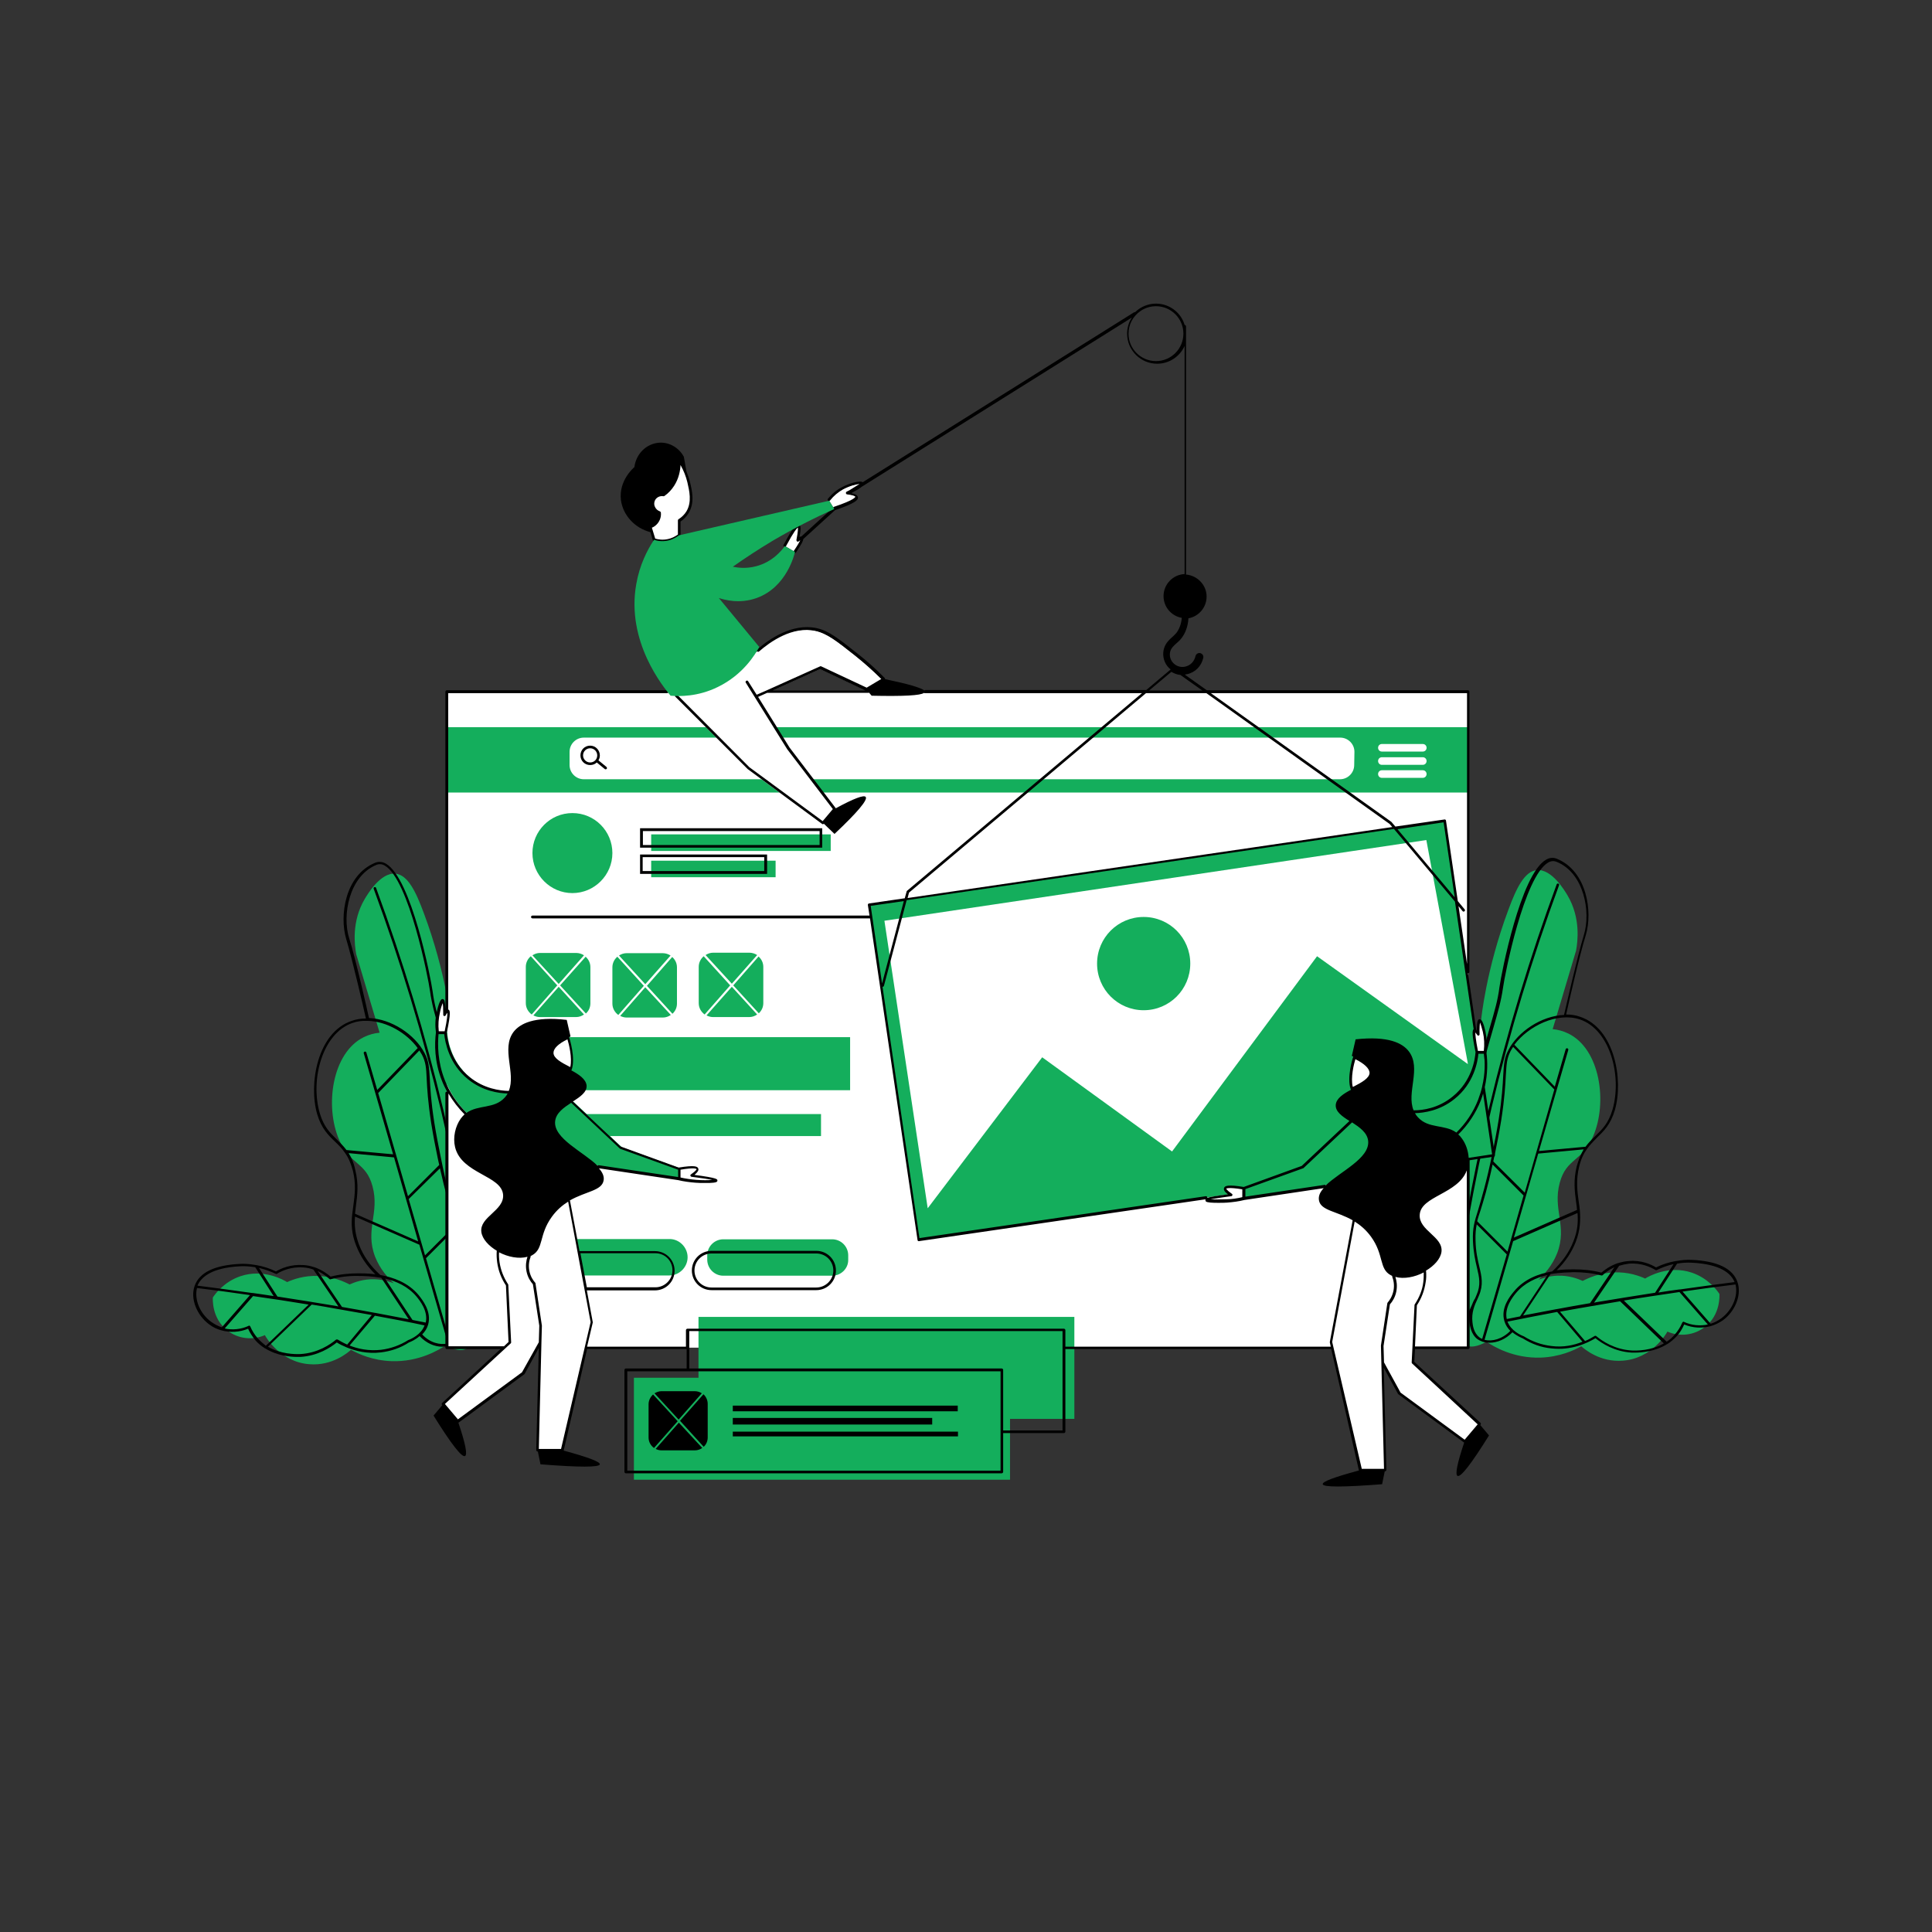 <svg xmlns="http://www.w3.org/2000/svg" xmlns:xlink="http://www.w3.org/1999/xlink" width="1080" zoomAndPan="magnify" viewBox="0 0 810 810" height="1080" preserveAspectRatio="xMidYMid meet" version="1.0"><rect x="0" y="0" width="810" height="810" fill="#333333" stroke="none"/><defs><clipPath id="id1"><path d="M 81 359.441 L 729 359.441 L 729 569 L 81 569 Z M 81 359.441 " clip-rule="nonzero"/></clipPath><clipPath id="id2"><path d="M 181.164 127.285 L 627 127.285 L 627 623.223 L 181.164 623.223 Z M 181.164 127.285 " clip-rule="nonzero"/></clipPath></defs><path fill="#14ae5c" d="M 601.375 561.742 C 602.367 566.902 607.324 556.98 613.77 540.609 C 613.273 544.379 611.984 544.965 611.488 550.035 C 611.191 553.199 610.301 561.633 614.465 563.926 C 617.441 565.602 621.605 563.43 623.191 562.527 C 626.168 564.512 634.496 569.57 646 569.184 C 653.836 568.887 659.785 566.207 662.961 564.422 C 664.148 565.504 670.797 571.258 680.414 570.461 C 692.516 569.57 698.664 559.152 699.059 558.27 C 704.215 560.543 710.266 559.848 714.73 556.375 C 721.473 551.215 720.879 542.98 720.879 542.484 C 719.688 540.699 716.02 535.84 709.273 533.555 C 699.457 530.281 691.027 535.242 689.738 536.035 C 687.355 534.953 682.598 533.168 676.449 533.469 C 670.398 533.754 665.836 535.84 663.555 537.027 C 661.57 536.145 657.805 534.656 652.945 534.848 C 649.57 534.953 646.793 535.84 645.008 536.531 C 647.391 534.352 650.762 530.688 652.844 525.422 C 657.207 514.012 650.859 507.176 653.934 495.855 C 656.711 485.547 663.258 487.125 667.918 476.422 C 674.066 462.234 670.895 439.91 657.605 433.352 C 655.422 432.273 653.141 431.668 650.961 431.477 L 660.777 398.539 C 661.473 394.66 662.762 384.848 657.207 375.422 C 656.02 373.441 650.562 364.203 644.316 364.809 C 639.16 365.305 635.785 372.25 632.414 381.375 C 622.992 406.566 621.008 427.312 621.008 427.312 C 617.836 460.438 610.992 458.156 604.945 496.461 C 602.562 511.641 596.02 534.352 601.375 561.742 Z M 208.746 563.23 C 207.754 568.391 202.797 558.469 196.348 542.098 C 196.844 545.867 198.133 546.453 198.629 551.523 C 198.926 554.688 199.82 563.121 195.656 565.414 C 192.68 567.09 188.516 564.918 186.926 564.016 C 183.953 566 175.617 571.059 164.113 570.672 C 156.277 570.375 150.328 567.695 147.156 565.91 C 145.965 566.992 139.32 572.746 129.699 571.949 C 117.602 571.059 111.453 560.641 111.055 559.758 C 105.898 562.031 99.852 561.336 95.387 557.863 C 88.645 552.703 89.234 544.469 89.234 543.973 C 90.43 542.188 94.098 537.324 100.844 535.043 C 110.66 531.77 119.09 536.73 120.379 537.523 C 122.758 536.441 127.52 534.656 133.664 534.953 C 139.719 535.242 144.277 537.328 146.559 538.516 C 148.543 537.633 152.312 536.145 157.172 536.336 C 160.543 536.441 163.32 537.324 165.105 538.02 C 162.727 535.84 159.355 532.176 157.27 526.91 C 152.91 515.5 159.254 508.664 156.18 497.344 C 153.406 487.035 146.855 488.613 142.195 477.91 C 136.051 463.723 139.223 441.398 152.508 434.84 C 154.691 433.762 156.973 433.156 159.152 432.965 L 149.336 400.027 C 148.645 396.148 147.352 386.336 152.91 376.91 C 154.098 374.926 159.551 365.691 165.801 366.297 C 170.957 366.793 174.328 373.738 177.703 382.863 C 187.125 408.055 189.109 428.801 189.109 428.801 C 192.281 461.926 199.125 459.645 205.176 497.949 C 207.652 513.129 214.199 535.945 208.746 563.23 " fill-opacity="1" fill-rule="nonzero"/><g clip-path="url(#id1)"><path fill="#000000" d="M 721.672 552.703 C 720.281 553.695 718.797 554.5 717.207 554.996 L 705.406 541.492 C 712.844 540.41 720.281 539.418 727.621 538.516 C 728.812 543.277 726.332 549.23 721.672 552.703 Z M 706 554.191 C 705.902 554.094 705.703 554.094 705.605 554.191 C 705.504 554.301 705.309 554.391 705.309 554.5 C 704.516 556.375 703.422 558.062 702.133 559.551 C 701.141 560.75 699.953 561.742 698.762 562.527 L 680.812 545.262 C 688.547 543.973 696.281 542.891 704.117 541.691 L 716.02 555.293 C 712.746 555.988 709.176 555.68 706 554.191 Z M 684.184 566.207 C 676.945 565.801 671.688 562.238 669.207 560.145 C 669.109 560.047 669.012 560.047 668.812 560.047 C 668.711 560.047 668.613 560.047 668.516 560.145 C 667.523 560.75 666.234 561.535 664.547 562.238 L 654.035 549.926 C 659.094 549.043 664.25 548.051 669.309 547.246 C 672.582 546.652 675.953 546.156 679.227 545.57 L 697.57 563.23 C 692.316 566.297 686.266 566.297 684.184 566.207 Z M 650.367 564.312 C 646.301 563.816 642.531 562.527 638.859 560.254 C 637.57 559.758 633.504 557.973 632.02 554.094 C 638.961 552.703 645.902 551.324 652.844 550.035 L 663.457 562.527 C 660.086 563.926 655.523 565.008 650.367 564.312 Z M 622.398 561.742 L 634.398 520.359 L 661.375 508.555 C 661.672 512.137 661.473 515.898 659.688 520.359 C 657.902 525.035 654.828 529.289 650.762 533.059 C 645.309 533.961 639.059 536.145 634.695 541.492 C 633.109 543.387 629.043 548.348 630.73 553.895 C 631.227 555.582 632.117 556.871 633.207 557.973 C 629.836 561.445 625.57 562.527 622.398 561.742 Z M 621.406 561.336 C 621.012 561.137 620.516 560.949 620.215 560.641 C 617.836 558.855 617.441 555.492 617.34 554.391 C 616.844 550.332 618.234 547.148 619.422 544.668 C 619.621 544.172 619.82 543.676 620.02 543.277 C 622 538.625 621.207 535.242 620.215 531.074 C 619.523 528.098 618.73 524.824 618.629 520.074 C 618.531 517.297 618.73 515.312 619.125 513.328 L 631.719 525.918 Z M 617.043 547.246 L 611.984 558.27 C 610.992 559.461 609.309 560.84 608.316 560.84 C 612.086 528.508 617.836 496.055 625.375 464.309 C 632.91 432.855 642.43 401.516 653.637 371.148 C 653.738 370.852 653.637 370.551 653.34 370.465 C 653.043 370.355 652.746 370.465 652.645 370.762 C 641.441 401.109 631.918 432.559 624.383 464.109 C 616.844 495.469 611.191 527.602 607.422 559.758 C 607.324 559.262 607.227 558.469 607.324 557.277 C 609.109 511.434 610.102 488.414 614.961 470.258 C 615.953 466.5 616.645 464.109 617.539 461.242 C 618.629 457.461 619.918 453.305 622.199 444.762 C 623.688 439.215 624.977 434.84 625.969 431.367 C 628.051 424.125 629.34 419.762 630.133 414.207 C 630.828 408.848 638.961 367.488 649.074 361.625 C 650.266 360.93 651.457 360.84 652.645 361.336 C 664.148 366 667.027 382.367 664.051 391.98 C 661.375 400.723 656.516 422.242 655.719 425.523 C 646.199 425.914 636.383 432.559 632.414 440.207 C 630.629 443.57 630.531 445.953 630.234 450.824 C 630.035 454.793 629.738 460.34 628.348 469.266 C 627.457 474.824 626.664 478.691 625.672 483.652 C 623.094 496.152 621.012 502.801 619.719 507.266 C 618.133 512.336 617.34 514.816 617.539 520.273 C 617.738 525.035 618.531 528.594 619.227 531.484 C 620.215 535.648 620.91 538.715 619.027 542.98 C 618.828 543.387 618.629 543.883 618.43 544.379 C 617.934 545.074 617.441 546.156 617.043 547.246 Z M 662.367 427.398 C 675.059 431.668 680.117 451.211 676.051 465.211 C 674.363 470.965 671.688 473.535 668.812 476.312 C 667.422 477.699 666.035 478.988 664.746 480.777 L 645.207 482.57 L 657.504 440.207 C 657.605 439.91 657.406 439.602 657.109 439.504 C 656.812 439.414 656.516 439.602 656.414 439.91 L 651.852 455.586 L 634.895 438.016 C 640.746 430.18 652.844 424.227 662.367 427.398 Z M 626.066 486.926 C 626.266 485.934 626.465 484.852 626.762 483.754 C 627.754 478.793 628.547 474.934 629.441 469.367 C 630.828 460.34 631.125 454.793 631.324 450.824 C 631.621 446.16 631.723 443.77 633.309 440.703 C 633.605 440.098 634 439.504 634.398 438.918 L 651.656 456.777 L 644.117 483.066 L 639.258 500.023 Z M 638.762 501.223 L 632.02 524.734 L 619.324 512.027 C 619.621 510.648 620.117 509.25 620.711 507.465 C 621.902 503.594 623.688 498.039 625.77 488.215 Z M 661.074 488.91 C 659.59 494.773 660.184 499.438 660.777 503.902 C 660.977 505.082 661.074 506.184 661.176 507.266 L 634.695 518.871 L 644.91 483.652 L 663.953 481.879 C 662.859 483.754 661.871 486.043 661.074 488.91 Z M 637.273 551.91 C 635.391 552.316 633.605 552.605 631.719 553.012 C 630.629 548.238 634.199 543.773 635.59 542.098 C 639.16 537.82 644.117 535.648 648.777 534.547 Z M 659.785 533.359 C 663.656 533.359 667.621 533.754 671.391 534.746 C 671.59 534.746 671.785 534.746 671.887 534.656 C 672.879 533.664 674.562 532.367 676.844 531.273 L 666.629 546.363 C 662.066 547.148 657.406 547.941 652.746 548.844 L 652.645 548.844 C 647.887 549.727 643.227 550.621 638.562 551.523 L 650.066 534.16 C 654.234 533.465 657.805 533.465 659.785 533.359 Z M 678.828 530.688 C 680.117 530.281 681.406 529.996 682.992 529.785 C 688.152 529.391 692.117 531.273 694.102 532.477 C 694.301 532.562 694.496 532.562 694.598 532.477 C 696.879 531.375 699.258 530.492 701.637 529.996 L 693.902 541.988 C 685.672 543.277 677.441 544.578 669.207 545.957 C 668.91 546.066 668.613 546.066 668.316 546.156 Z M 703.125 529.785 C 705.207 529.391 707.191 529.289 709.273 529.391 C 721.57 529.996 725.836 534.051 727.227 537.523 C 719.59 538.516 711.953 539.508 704.316 540.609 L 704.02 540.609 C 701.141 540.996 698.266 541.402 695.289 541.898 Z M 728.414 537.434 C 726.43 531.77 719.984 528.703 709.273 528.207 C 707.094 528.098 704.91 528.297 702.73 528.703 L 702.531 528.703 C 699.754 529.199 696.879 530.082 694.301 531.375 C 692.215 530.082 688.051 528.207 682.797 528.703 C 681.109 528.793 679.621 529.199 678.332 529.586 L 678.234 529.586 C 675.059 530.688 672.777 532.367 671.391 533.555 C 667.621 532.562 663.656 532.176 659.785 532.176 C 658.199 532.176 655.621 532.176 652.645 532.562 C 656.316 529.004 658.992 524.926 660.68 520.57 C 662.562 515.609 662.664 511.434 662.367 507.562 C 662.266 506.273 662.066 504.984 661.871 503.703 C 661.273 499.328 660.68 494.773 662.066 489.109 C 662.859 485.844 664.051 483.453 665.441 481.578 C 666.73 479.785 668.117 478.492 669.504 477.004 C 672.383 474.227 675.258 471.461 677.043 465.398 C 680.711 452.699 676.945 431.172 662.562 426.32 C 660.68 425.613 658.598 425.328 656.613 425.328 C 657.504 421.25 662.168 400.613 664.844 392.09 C 667.82 382.258 665.34 365.195 652.746 360.047 C 651.258 359.441 649.672 359.551 648.184 360.434 C 637.473 366.582 629.441 408.164 628.645 413.918 C 627.953 419.375 626.664 423.73 624.582 430.871 C 623.59 434.344 622.301 438.809 620.812 444.266 C 618.531 452.699 617.242 456.965 616.152 460.746 C 615.355 463.613 614.562 466.094 613.57 469.762 C 608.613 487.918 607.723 511.035 605.938 556.98 C 605.836 558.766 605.938 560.84 607.227 561.535 L 607.324 561.535 C 607.621 561.633 607.82 561.742 608.117 561.742 C 610 561.742 612.281 559.262 612.777 558.766 L 612.879 558.656 L 615.953 551.91 C 615.953 552.703 615.953 553.508 616.051 554.391 C 616.25 555.582 616.645 559.352 619.422 561.445 C 620.02 561.832 620.613 562.129 621.406 562.438 C 621.406 562.438 621.504 562.527 621.605 562.527 L 621.703 562.527 C 622.598 562.824 623.488 562.934 624.582 562.934 C 627.656 562.934 631.227 561.535 634.102 558.559 C 635.887 560.047 637.77 560.84 638.465 561.137 C 642.133 563.43 646.102 564.918 650.367 565.305 C 658.797 566.297 665.441 563.121 668.91 561.039 C 671.59 563.23 676.945 566.703 684.184 567.09 L 685.473 567.09 C 688.449 567.09 694 566.594 698.961 563.52 C 699.059 563.52 699.16 563.43 699.16 563.43 C 700.547 562.527 701.836 561.445 703.027 560.145 C 704.316 558.766 705.309 557.07 706.102 555.293 C 709.672 556.781 713.637 556.98 717.207 555.988 C 718.992 555.492 720.777 554.59 722.367 553.508 C 727.621 549.629 730.301 542.684 728.414 537.434 Z M 202.895 561.246 C 199.125 529.199 193.473 497.047 185.938 465.598 C 178.395 434.047 168.871 402.707 157.668 372.25 C 157.57 371.953 157.27 371.844 156.973 371.953 C 156.676 372.039 156.578 372.34 156.676 372.637 C 167.883 403.004 177.402 434.344 184.945 465.797 C 192.48 497.453 198.234 529.996 202 562.328 C 201.012 562.328 199.324 560.949 198.332 559.758 L 193.273 548.734 C 192.879 547.555 192.383 546.562 191.984 545.66 C 191.785 545.164 191.59 544.766 191.391 544.27 C 189.504 539.914 190.301 536.938 191.191 532.762 C 191.887 529.887 192.68 526.414 192.879 521.562 C 193.074 516.105 192.281 513.625 190.695 508.555 C 189.309 504.199 187.227 497.543 184.746 484.941 C 183.754 479.98 182.961 476.121 182.066 470.559 C 180.68 461.629 180.383 456.082 180.184 452.113 C 179.883 447.242 179.781 444.871 177.996 441.488 C 173.934 433.758 164.211 427.203 154.691 426.816 C 153.996 423.543 149.141 402.012 146.363 393.281 C 143.387 383.656 146.363 367.379 157.766 362.617 C 158.957 362.121 160.145 362.219 161.34 362.914 C 171.453 368.777 179.586 410.148 180.281 415.496 C 181.074 421.062 182.266 425.418 184.449 432.66 C 185.441 436.133 186.73 440.496 188.215 446.051 C 190.496 454.594 191.785 458.762 192.879 462.531 C 193.672 465.398 194.465 467.777 195.457 471.551 C 200.316 489.605 201.309 512.633 203.094 558.559 C 203.094 559.848 202.992 560.641 202.895 561.246 Z M 192.879 555.988 C 192.777 557.07 192.281 560.453 190 562.238 C 189.605 562.527 189.207 562.734 188.812 562.934 L 178.594 527.516 L 191.191 514.906 C 191.59 516.887 191.785 518.871 191.688 521.652 C 191.488 526.312 190.797 529.695 190.102 532.672 C 189.109 536.938 188.316 540.203 190.301 544.875 C 190.496 545.262 190.695 545.758 190.895 546.254 C 191.984 548.734 193.473 551.91 192.879 555.988 Z M 177.004 559.461 C 178.098 558.359 178.988 557.07 179.484 555.383 C 181.074 549.836 177.004 544.875 175.516 542.98 C 171.156 537.723 164.906 535.539 159.453 534.547 C 155.285 530.777 152.312 526.523 150.527 521.848 C 148.84 517.383 148.543 513.625 148.84 510.043 L 175.816 521.848 L 187.82 563.23 C 184.547 564.016 180.281 563.023 177.004 559.461 Z M 171.156 561.832 C 167.684 564.016 163.816 565.414 159.75 565.91 C 154.594 566.492 150.031 565.504 146.559 564.113 L 157.172 551.613 C 164.113 552.902 171.156 554.191 177.996 555.68 C 176.609 559.461 172.543 561.336 171.156 561.832 Z M 141.602 561.633 C 141.402 561.535 141.105 561.535 140.906 561.633 C 138.426 563.727 133.172 567.289 125.93 567.695 C 123.852 567.785 117.703 567.785 112.344 564.609 L 130.691 546.949 C 134.066 547.445 137.336 548.051 140.609 548.637 C 145.668 549.539 150.824 550.422 155.883 551.324 L 145.566 563.727 C 143.984 563.023 142.59 562.238 141.602 561.633 Z M 108.078 561.137 C 106.793 559.648 105.699 557.973 104.906 556.078 C 104.809 555.988 104.707 555.789 104.609 555.789 L 104.41 555.789 C 104.312 555.789 104.211 555.789 104.211 555.879 C 101.039 557.367 97.469 557.664 94.195 556.98 L 106.098 543.387 C 113.832 544.469 121.668 545.66 129.402 546.949 L 111.453 564.223 C 110.266 563.23 109.07 562.238 108.078 561.137 Z M 93.004 556.484 C 91.422 555.988 89.934 555.184 88.543 554.191 C 83.781 550.719 81.402 544.766 82.594 540.004 C 90.031 540.906 97.371 541.898 104.809 542.98 Z M 100.844 530.879 C 102.824 530.777 104.906 530.988 106.992 531.273 L 114.727 543.387 C 111.848 542.98 108.973 542.484 106 542.098 L 105.699 542.098 C 98.066 540.996 90.43 540.004 82.789 539.012 C 84.277 535.539 88.543 531.484 100.844 530.879 Z M 115.617 534.051 C 115.816 534.16 116.012 534.16 116.113 534.051 C 117.996 532.863 121.965 530.988 127.219 531.375 C 128.707 531.484 130.098 531.77 131.387 532.266 L 141.898 547.742 C 141.602 547.645 141.301 547.645 141.008 547.555 C 132.871 546.156 124.543 544.875 116.312 543.586 L 108.574 531.57 C 110.957 532.176 113.336 532.973 115.617 534.051 Z M 161.434 536.035 C 166.098 537.137 171.055 539.309 174.625 543.586 C 176.012 545.262 179.586 549.727 178.492 554.5 C 176.609 554.094 174.824 553.805 172.941 553.398 Z M 138.129 536.234 C 138.23 536.336 138.426 536.441 138.625 536.336 C 142.395 535.344 146.363 534.848 150.227 534.953 C 152.312 534.953 155.883 535.043 159.852 535.738 L 171.352 553.102 C 166.691 552.207 161.93 551.324 157.27 550.422 L 157.172 550.422 C 152.508 549.539 147.949 548.734 143.387 547.941 L 133.172 532.863 C 135.453 533.961 137.137 535.344 138.129 536.234 Z M 146.164 483.453 L 165.203 485.242 L 175.32 520.461 L 148.84 508.863 C 148.941 507.762 149.141 506.57 149.238 505.48 C 149.832 501.016 150.43 496.352 148.941 490.508 C 148.344 487.531 147.352 485.348 146.164 483.453 Z M 184.449 489.812 C 186.629 499.527 188.316 505.191 189.504 509.051 C 190.102 510.848 190.496 512.336 190.895 513.625 L 178.199 526.312 L 171.352 502.711 Z M 171.055 501.512 L 158.562 458.266 L 175.816 440.406 C 176.215 440.992 176.508 441.586 176.906 442.191 C 178.492 445.258 178.695 447.648 178.891 452.312 C 179.09 456.371 179.387 461.828 180.777 470.855 C 181.672 476.422 182.465 480.391 183.457 485.242 C 183.656 486.34 183.953 487.422 184.152 488.414 Z M 141.301 477.801 C 138.426 475.023 135.75 472.453 134.066 466.699 C 129.996 452.809 135.059 433.262 147.75 428.887 C 149.73 428.195 151.816 427.895 153.902 428.004 L 154.195 428.004 C 162.23 428.195 170.559 433.156 175.121 439.414 L 158.16 456.965 L 153.602 441.289 C 153.5 440.992 153.203 440.793 152.91 440.902 C 152.609 440.992 152.414 441.289 152.508 441.586 L 164.809 483.949 L 145.27 482.164 C 144.078 480.586 142.691 479.188 141.301 477.801 Z M 196.449 471.461 C 195.457 467.691 194.664 465.211 193.871 462.422 C 192.777 458.652 191.488 454.484 189.207 445.953 C 187.719 440.406 186.43 436.031 185.441 432.559 C 183.355 425.418 182.066 421.062 181.375 415.605 C 180.582 409.949 172.543 368.371 161.836 362.121 C 160.348 361.227 158.758 361.129 157.27 361.723 C 144.676 366.883 142.195 383.945 145.172 393.777 C 147.75 402.301 152.508 422.938 153.406 427.012 C 151.422 427.012 149.336 427.312 147.453 428.004 C 133.074 432.855 129.305 454.387 132.973 467.086 C 134.758 473.145 137.633 475.926 140.512 478.691 C 142 480.09 143.387 481.469 144.574 483.258 C 145.965 485.141 147.055 487.531 147.949 490.805 C 149.336 496.461 148.742 501.016 148.148 505.391 C 147.949 506.68 147.848 507.961 147.652 509.25 C 147.254 513.129 147.352 517.297 149.336 522.258 C 151.023 526.613 153.699 530.688 157.371 534.25 C 154.395 533.855 151.918 533.855 150.227 533.855 C 146.363 533.855 142.395 534.25 138.625 535.242 C 137.238 534.051 134.957 532.367 131.785 531.273 L 131.684 531.273 C 130.297 530.777 128.906 530.492 127.219 530.383 C 121.965 529.996 117.797 531.77 115.719 533.059 C 113.039 531.77 110.266 530.879 107.387 530.383 L 107.289 530.383 C 105.105 529.996 102.922 529.785 100.742 529.887 C 90.031 530.383 83.586 533.465 81.602 539.121 C 79.719 544.379 82.395 551.324 87.75 555.293 C 89.336 556.484 91.023 557.277 92.91 557.773 C 96.477 558.766 100.441 558.559 104.016 557.07 C 104.809 558.855 105.898 560.453 107.086 561.941 C 108.281 563.32 109.566 564.312 110.957 565.215 C 111.055 565.305 111.055 565.305 111.156 565.305 C 116.113 568.391 121.668 568.887 124.645 568.887 L 125.93 568.887 C 133.172 568.477 138.527 565.008 141.207 562.824 C 142.293 563.52 143.684 564.223 145.371 564.918 C 149.039 566.406 153.996 567.695 159.75 566.988 C 163.914 566.492 167.98 565.105 171.453 562.824 C 172.246 562.527 174.129 561.742 175.918 560.145 C 178.789 563.23 182.266 564.609 185.34 564.609 C 186.43 564.609 187.422 564.422 188.316 564.113 C 189.109 563.816 189.805 563.52 190.398 563.023 C 193.074 561.039 193.57 557.277 193.77 555.988 C 193.871 555.086 193.871 554.301 193.871 553.508 L 196.945 560.254 L 197.043 560.344 C 197.539 560.949 199.82 563.32 201.703 563.32 C 202 563.32 202.301 563.23 202.496 563.121 L 202.598 563.121 C 203.887 562.438 203.984 560.344 203.887 558.559 C 202.301 512.723 201.406 489.703 196.449 471.461 " fill-opacity="1" fill-rule="nonzero"/></g><path fill="#ffffff" d="M 235.719 289.992 L 187.422 289.992 L 187.422 565.008 L 211.422 565.008 L 185.836 588.617 L 191.984 595.859 L 219.355 575.723 C 221.34 572.16 223.324 568.578 225.207 565.008 L 226.301 565.008 L 225.207 607.965 L 235.621 607.965 L 245.539 565.008 L 558.43 565.008 L 570.332 616.309 L 580.746 616.309 L 579.555 571.168 C 581.934 575.422 584.316 579.797 586.598 584.066 L 613.969 604.195 L 620.117 596.961 L 592.348 571.258 C 592.449 569.184 592.547 567.199 592.645 565.105 L 615.555 565.105 L 615.555 289.992 L 235.719 289.992 " fill-opacity="1" fill-rule="nonzero"/><path fill="#14ae5c" d="M 292.844 577.617 L 292.844 552.109 L 450.43 552.109 L 450.43 594.867 L 450.531 594.867 L 423.457 594.867 L 423.457 620.367 L 292.547 620.367 M 292.645 620.367 L 265.77 620.367 L 265.77 577.617 L 292.844 577.617 " fill-opacity="1" fill-rule="nonzero"/><path fill="#14ae5c" d="M 220.547 467.086 L 344.215 467.086 L 344.215 476.312 L 220.547 476.312 Z M 325.176 367.785 L 273.012 367.785 L 273.012 360.84 L 325.176 360.84 Z M 348.281 356.762 L 273.012 356.762 L 273.012 349.816 L 348.281 349.816 Z M 288.281 527.105 C 288.281 531.273 284.812 534.746 280.645 534.746 L 244.449 534.746 C 244.449 533.359 244.348 531.98 244.051 530.578 C 243.555 528.793 243.059 527.105 242.562 525.422 C 242.168 523.547 241.969 521.652 241.969 519.668 L 241.969 519.469 L 280.746 519.469 C 284.812 519.469 288.281 522.941 288.281 527.105 Z M 348.879 534.848 L 303.258 534.848 C 299.488 534.848 296.516 531.77 296.516 528.098 L 296.516 526.312 C 296.516 522.555 299.59 519.578 303.258 519.578 L 348.879 519.578 C 352.645 519.578 355.621 522.645 355.621 526.312 L 355.621 528.098 C 355.719 531.77 352.645 534.848 348.879 534.848 Z M 220.547 434.84 L 356.414 434.84 L 356.414 457.074 L 220.547 457.074 Z M 491.391 482.762 L 436.945 443.273 L 388.945 506.57 L 370.797 386.031 L 598 352.199 L 615.457 446.16 L 552.184 400.91 Z M 605.637 344.062 L 364.449 379.391 L 384.977 519.777 L 626.168 484.445 L 605.637 344.062 " fill-opacity="1" fill-rule="nonzero"/><path fill="#14ae5c" d="M 596.516 315.094 L 579.355 315.094 C 578.465 315.094 577.77 314.41 577.77 313.508 C 577.77 312.613 578.465 311.93 579.355 311.93 L 596.516 311.93 C 597.406 311.93 598.102 312.613 598.102 313.508 C 598.102 314.41 597.406 315.094 596.516 315.094 Z M 596.516 320.66 L 579.355 320.66 C 578.465 320.66 577.77 319.953 577.77 319.062 C 577.77 318.18 578.465 317.473 579.355 317.473 L 596.516 317.473 C 597.406 317.473 598.102 318.18 598.102 319.062 C 598.102 319.953 597.406 320.66 596.516 320.66 Z M 596.516 326.117 L 579.355 326.117 C 578.465 326.117 577.77 325.41 577.77 324.52 C 577.77 323.637 578.465 322.93 579.355 322.93 L 596.516 322.93 C 597.406 322.93 598.102 323.637 598.102 324.52 C 598.102 325.41 597.406 326.117 596.516 326.117 Z M 567.754 320.75 C 567.754 324.023 565.074 326.703 561.805 326.703 L 244.746 326.703 C 241.473 326.703 238.797 324.023 238.797 320.75 L 238.797 315.203 C 238.797 311.93 241.473 309.25 244.746 309.25 L 561.902 309.25 C 565.176 309.25 567.852 311.93 567.852 315.203 Z M 187.422 304.875 L 187.422 332.266 L 615.555 332.266 L 615.555 304.875 L 187.422 304.875 " fill-opacity="1" fill-rule="nonzero"/><path fill="#14ae5c" d="M 251.488 489.02 L 285.406 494.07 L 285.406 489.902 L 260.812 481.082 L 240.582 462.035 L 213.902 457.859 C 211.523 457.859 204.184 457.461 197.34 452.004 C 188.516 444.871 187.621 434.645 187.523 432.965 L 184.25 432.965 C 183.754 436.625 183.258 444.266 186.629 452.898 C 189.309 459.844 193.375 464.406 195.953 466.887 Z M 554.664 497.344 L 520.746 502.414 L 520.746 498.246 L 545.34 489.406 L 565.57 470.359 L 592.25 466.203 C 594.629 466.203 601.969 465.797 608.812 460.34 C 617.637 453.195 618.531 442.977 618.629 441.289 L 622.102 441.289 C 622.598 444.961 623.094 452.609 619.719 461.242 C 617.043 468.188 612.977 472.738 610.398 475.219 L 554.664 497.344 " fill-opacity="1" fill-rule="nonzero"/><path fill="#ffffff" d="M 284.711 493.781 C 286.398 494.168 288.879 494.664 291.852 494.863 C 295.82 495.16 300.383 494.973 300.48 494.477 C 300.48 494.168 298.695 493.574 289.969 492.492 C 291.852 491.191 292.746 490.199 292.547 489.703 C 292.25 488.91 289.672 488.91 284.711 489.703 Z M 186.926 432.66 C 188.117 426.816 188.516 423.73 187.82 423.543 C 187.523 423.434 187.027 423.93 186.332 425.117 C 186.332 420.367 186.035 419.266 185.637 419.164 C 185.043 419.078 184.152 422.055 183.754 424.035 C 182.961 427.598 183.16 430.574 183.457 432.66 Z M 231.555 441.398 C 231.555 444.266 235.523 446.16 239.391 448.234 C 241.074 443.473 238.301 435.039 238.301 435.039 C 235.027 436.438 231.555 438.719 231.555 441.398 Z M 521.441 497.949 C 516.582 497.145 513.902 497.145 513.605 497.949 C 513.406 498.535 514.301 499.438 516.184 500.727 C 507.555 501.809 505.672 502.414 505.672 502.711 C 505.672 503.207 510.332 503.406 514.301 503.098 C 517.273 502.91 519.754 502.414 521.441 502.008 Z M 622.695 440.992 C 622.992 438.918 623.094 435.941 622.398 432.359 C 622 430.375 621.109 427.398 620.516 427.508 C 620.215 427.508 619.82 428.59 619.82 433.461 C 619.125 432.273 618.629 431.777 618.332 431.863 C 617.738 432.062 618.035 435.141 619.227 440.992 Z M 333.207 231.371 C 335.488 227.984 336.48 226.105 336.086 225.809 C 335.887 225.609 335.289 225.91 334.398 226.605 C 335.191 222.832 335.191 220.848 334.695 220.648 C 333.902 220.352 332.02 223.129 329.043 228.891 Z M 349.77 213.406 C 356.215 211.32 359.289 209.637 359.191 208.547 C 359.094 207.848 357.805 207.453 355.227 207.156 C 360.48 204.379 361.473 203.387 361.375 202.988 C 361.074 202.395 356.812 203.09 353.242 205.074 C 350.562 206.562 348.68 208.445 347.59 209.832 Z M 343.82 280.48 L 363.059 289.496 C 365.441 288.117 367.719 286.719 370.102 285.23 C 367.523 282.66 363.656 278.992 358.598 274.914 C 350.664 268.664 346.695 265.488 341.637 264.398 C 331.125 262.215 321.207 269.852 317.441 273.129 L 283.422 292.273 L 313.672 322.645 L 344.91 345.551 L 349.77 339.707 L 330.43 314.301 L 313.074 286.52 L 316.844 292.582 C 325.672 288.613 334.992 284.445 343.82 280.48 Z M 567.852 443.273 C 567.852 443.273 565.074 451.816 566.762 456.469 C 570.629 454.387 574.598 452.5 574.598 449.633 C 574.598 447.043 571.125 444.762 567.852 443.273 Z M 282.133 203.48 C 280.844 205.465 279.355 206.754 278.266 207.648 C 276.383 207.348 274.598 208.34 274 209.93 C 273.309 211.812 274.301 214.195 276.48 214.992 C 276.48 215.488 276.68 217.371 275.289 219.055 C 274.301 220.246 273.109 220.742 272.613 220.941 C 273.109 222.727 273.703 224.512 274.199 226.301 C 275.191 226.602 277.375 227.188 280.148 226.602 C 282.332 226.102 283.918 225.109 284.711 224.414 L 284.711 218.262 C 285.703 217.668 287.094 216.574 288.184 214.789 C 290.762 210.625 289.57 205.762 288.68 202.191 C 288.184 200.008 287.094 196.734 284.613 193.062 C 284.812 194.652 284.91 199.117 282.133 203.48 Z M 579.555 565.105 L 580.449 565.105 L 579.656 571.258 Z M 579.555 565.105 " fill-opacity="1" fill-rule="nonzero"/><g clip-path="url(#id2)"><path fill="#000000" d="M 343.621 348.438 L 269.539 348.438 L 269.539 354.281 L 343.621 354.281 Z M 344.711 355.383 L 268.348 355.383 L 268.348 347.238 L 344.711 347.238 Z M 625.57 483.949 L 621.805 458.453 C 621.504 459.445 621.207 460.438 620.812 461.43 C 618.73 466.699 615.457 471.66 611.391 475.625 C 611.984 476.121 612.48 476.707 612.977 477.414 C 614.562 479.594 615.555 482.461 615.754 485.438 Z M 614.961 490.695 C 611.289 500.617 595.719 501.422 595.227 509.25 C 594.73 515.898 605.141 518.477 604.348 524.824 C 603.953 527.801 601.273 530.688 597.805 532.762 C 597.805 532.863 597.902 532.863 597.902 532.973 C 598 534.547 598 536.145 597.703 537.633 C 597.207 540.996 596.02 544.27 594.035 547.246 L 593.242 564.512 L 614.961 564.512 Z M 592.051 571.664 C 591.953 571.555 591.852 571.367 591.852 571.258 L 593.043 547.148 C 593.043 547.059 593.043 546.949 593.141 546.859 C 595.027 543.973 596.316 540.906 596.711 537.633 C 596.91 536.234 596.91 534.848 596.91 533.469 C 593.141 535.449 588.582 536.336 585.012 535.344 C 585.504 536.832 585.902 538.922 585.406 541.492 C 584.91 543.973 583.719 545.758 582.73 546.859 L 580.051 564.312 L 580.25 571.168 L 587.191 583.855 L 614.066 603.609 L 619.523 597.16 Z M 570.926 615.812 L 580.25 615.812 L 578.961 564.113 L 581.637 546.453 C 581.637 546.363 581.738 546.254 581.738 546.156 C 582.629 545.164 583.719 543.477 584.215 541.195 C 584.711 538.715 584.215 536.641 583.719 535.344 C 583.621 535.242 583.719 535.043 583.719 534.953 C 583.523 534.848 583.324 534.746 583.125 534.656 C 578.066 531.98 580.348 526.117 574.797 518.477 C 572.711 515.609 570.332 513.625 567.953 512.137 L 558.531 562.625 Z M 522.035 501.719 L 555.355 496.758 C 555.555 496.758 555.754 496.758 555.852 496.957 C 561.805 491.191 574.398 485.637 573.605 478.297 C 573.207 474.824 570.035 472.652 566.859 470.559 C 566.859 470.559 566.859 470.668 566.762 470.668 L 546.531 489.703 C 546.43 489.812 546.43 489.812 546.332 489.812 L 522.133 498.535 L 522.133 501.719 Z M 520.844 501.918 L 520.844 498.633 C 514.895 497.641 514.199 498.336 514.102 498.336 C 514.102 498.336 514.199 498.941 516.48 500.52 C 516.68 500.617 516.777 500.926 516.68 501.113 C 516.582 501.312 516.48 501.512 516.184 501.512 C 511.523 502.105 508.945 502.602 507.555 502.801 C 509.141 502.91 511.621 502.91 514.199 502.801 C 516.48 502.801 518.762 502.414 520.844 501.918 Z M 568.25 444.066 C 567.656 445.953 566.168 451.906 567.16 455.676 L 567.457 455.586 C 570.926 453.801 574.199 452.004 574.199 449.723 C 574.102 447.938 572.02 445.953 568.25 444.066 Z M 385.473 519.082 L 505.57 501.512 C 505.871 501.512 506.168 501.719 506.168 502.008 L 506.168 502.215 C 507.258 501.809 509.637 501.422 514.797 500.727 C 513.406 499.625 512.91 498.832 513.207 498.039 C 513.504 497.145 514.797 496.551 521.441 497.641 L 545.738 488.82 L 565.77 469.973 C 562.598 467.988 559.82 466.004 560.02 463.227 C 560.215 460.547 563.191 458.562 566.465 456.867 C 566.367 456.777 566.266 456.777 566.266 456.578 C 564.582 451.707 567.16 443.473 567.355 442.977 C 567.16 442.887 566.961 442.777 566.762 442.688 C 567.258 440.406 567.852 438.016 568.348 435.742 C 582.133 434.254 587.984 437.32 590.664 440.793 C 596.02 447.848 589.57 458.066 592.645 465.508 L 592.844 465.508 C 596.316 465.508 602.961 464.715 609.012 459.754 C 617.141 453.195 618.43 443.969 618.629 441.09 C 617.043 433.551 617.242 431.973 617.836 431.477 L 610 377.992 L 584.414 347.535 L 380.117 377.406 L 370.598 413.312 C 370.496 413.621 370.301 413.711 370.102 413.711 L 370 413.711 Z M 369.805 412.32 L 378.926 377.793 L 365.043 379.777 Z M 380.516 376.504 L 583.719 346.742 L 582.629 345.461 L 505.77 290.598 L 480.48 290.598 L 381.109 374.234 Z M 481.77 289.496 L 504.086 289.496 L 494.859 282.961 C 493.473 282.852 492.281 282.355 491.094 281.668 Z M 605.242 344.758 L 585.902 347.645 L 609.902 376.219 Z M 507.656 290.598 L 583.324 344.559 L 583.422 344.668 L 585.012 346.543 L 605.637 343.566 C 605.738 343.566 605.934 343.566 606.035 343.676 C 606.133 343.766 606.234 343.863 606.234 344.062 L 611.191 377.793 L 614.066 381.266 C 614.266 381.465 614.266 381.871 613.969 382.062 C 613.77 382.258 613.375 382.258 613.176 381.961 L 611.488 379.887 L 615.059 404.195 L 615.059 290.598 Z M 618.531 432.855 C 618.531 433.551 618.629 435.535 619.621 440.594 L 622.102 440.594 C 622.398 437.926 622.301 435.246 621.703 432.66 C 621.309 430.98 620.812 429.492 620.516 428.691 C 620.414 429.297 620.215 430.676 620.316 433.652 C 620.316 433.957 620.117 434.148 619.918 434.148 C 619.719 434.254 619.422 434.148 619.324 433.848 C 619.027 433.461 618.73 433.055 618.531 432.855 Z M 610.598 474.824 C 614.562 470.965 617.738 466.203 619.719 461.043 C 620.414 459.148 621.012 457.363 621.406 455.586 L 621.406 455.477 C 622.695 450.129 622.598 445.258 622.199 441.785 L 619.82 441.785 C 619.523 445.168 617.934 454.297 609.805 460.746 C 603.656 465.707 596.91 466.59 593.242 466.699 C 593.539 467.281 593.934 467.879 594.43 468.375 C 598.895 473.336 605.539 471.25 610.598 474.824 C 610.496 474.824 610.598 474.824 610.598 474.824 Z M 445.473 558.062 L 288.977 558.062 L 288.977 573.738 L 419.984 573.738 C 420.281 573.738 420.582 574.035 420.582 574.34 L 420.582 599.73 L 445.473 599.73 Z M 419.488 574.926 L 262.992 574.926 L 262.992 616.598 L 419.488 616.598 Z M 247.621 554.301 L 238.199 503.793 C 235.82 505.281 233.441 507.266 231.355 510.152 C 225.805 517.793 228.086 523.547 223.027 526.312 C 222.828 526.414 222.629 526.523 222.43 526.613 C 222.43 526.719 222.531 526.91 222.43 527.02 C 221.934 528.297 221.441 530.383 221.934 532.863 C 222.43 535.242 223.523 536.832 224.414 537.82 C 224.516 537.93 224.516 538.02 224.516 538.129 L 227.191 555.789 L 226.992 563.023 L 226.992 563.121 L 225.902 607.469 L 235.227 607.469 Z M 225.902 562.734 L 226.102 555.789 L 223.422 538.426 C 222.43 537.324 221.242 535.539 220.746 533.059 C 220.25 530.578 220.645 528.398 221.141 526.91 C 217.57 527.902 213.012 527.02 209.242 525.035 C 209.141 526.414 209.242 527.801 209.441 529.199 C 209.934 532.477 211.125 535.539 213.012 538.426 C 213.109 538.516 213.109 538.625 213.109 538.715 L 214.301 562.824 C 214.301 563.023 214.199 563.121 214.102 563.23 L 186.531 588.617 L 191.984 595.066 L 218.859 575.332 Z M 211.227 564.512 L 213.207 562.625 L 212.117 538.922 C 210.133 535.945 208.945 532.762 208.449 529.289 C 208.25 527.801 208.152 526.223 208.25 524.629 C 208.25 524.539 208.25 524.43 208.348 524.43 C 204.879 522.344 202.199 519.469 201.805 516.492 C 201.012 510.152 211.422 507.562 210.926 500.926 C 210.332 492.789 193.57 492.184 190.797 480.973 C 189.805 476.809 190.895 472.156 193.176 468.98 C 193.672 468.273 194.266 467.691 194.762 467.195 C 192.184 464.605 189.902 461.629 188.02 458.453 L 188.02 564.422 L 211.227 564.422 Z M 186.43 452.699 C 188.414 457.859 191.59 462.621 195.555 466.5 L 195.555 466.59 C 200.613 463.027 207.258 465.012 211.621 460.141 C 212.117 459.645 212.516 459.059 212.812 458.453 C 209.141 458.355 202.398 457.461 196.25 452.5 C 188.215 446.051 186.629 436.934 186.234 433.551 L 183.852 433.551 C 183.457 438.113 183.457 445.059 186.43 452.699 Z M 183.953 432.359 L 186.43 432.359 C 187.523 427.203 187.621 425.328 187.523 424.621 C 187.324 424.832 187.125 425.117 186.828 425.715 C 186.73 425.914 186.43 426.02 186.234 426.02 C 186.035 425.914 185.836 425.715 185.836 425.523 C 185.836 422.637 185.738 421.25 185.637 420.566 C 185.242 421.359 184.746 422.848 184.449 424.531 C 183.852 427.012 183.656 429.684 183.953 432.359 Z M 186.926 423.344 L 186.926 423.629 L 187.027 423.543 C 186.926 423.543 186.926 423.434 186.926 423.344 Z M 237.902 435.742 C 234.035 437.617 232.051 439.602 232.051 441.398 C 232.051 443.68 235.324 445.457 238.797 447.242 L 239.094 447.352 C 239.984 443.57 238.496 437.617 237.902 435.742 Z M 239.488 462.324 C 236.316 464.406 233.141 466.59 232.746 470.062 C 231.953 477.305 244.547 482.871 250.496 488.711 C 250.598 488.613 250.797 488.523 250.992 488.523 L 284.316 493.484 L 284.316 490.398 L 260.117 481.668 C 260.02 481.668 260.02 481.578 259.918 481.578 L 239.688 462.531 C 239.488 462.422 239.488 462.324 239.488 462.324 Z M 285.309 490.398 L 285.309 493.672 C 287.488 494.168 289.672 494.477 291.953 494.664 C 294.531 494.863 297.012 494.863 298.598 494.664 C 297.207 494.367 294.73 493.98 289.969 493.375 C 289.77 493.375 289.57 493.176 289.473 492.988 C 289.375 492.789 289.473 492.492 289.672 492.383 C 291.953 490.805 292.051 490.199 292.051 490.199 C 291.953 490.012 291.258 489.406 285.309 490.398 Z M 243.355 525.531 L 246.035 539.707 L 274.797 539.707 C 278.664 539.707 281.934 536.531 281.934 532.562 C 281.934 528.594 278.762 525.422 274.797 525.422 L 243.355 525.422 Z M 363.457 289.496 Z M 323.984 289.496 L 362.762 289.496 L 343.82 280.566 Z M 496.148 139.887 C 496.148 133.539 490.992 128.379 484.645 128.379 C 482.367 128.379 480.086 129.074 478.199 130.363 C 475.027 132.547 473.141 136.02 473.141 139.887 C 473.141 146.238 478.301 151.398 484.645 151.398 C 490.992 151.398 496.148 146.238 496.148 139.887 Z M 626.762 484.355 C 626.762 484.645 626.562 484.941 626.266 484.941 L 616.148 486.43 L 616.148 565.008 C 616.148 565.305 615.852 565.602 615.555 565.602 L 593.242 565.602 L 592.945 570.957 L 620.711 596.555 C 620.91 596.754 620.91 597.16 620.711 597.348 L 620.613 597.457 L 624.281 601.812 C 616.844 613.719 612.48 619.375 611.094 618.789 C 610 618.293 610.895 613.621 613.871 604.789 C 613.77 604.789 613.77 604.789 613.672 604.691 L 586.301 584.559 C 586.199 584.559 586.199 584.453 586.102 584.352 L 580.152 573.438 L 581.242 616.309 C 581.242 616.508 581.141 616.594 581.043 616.695 C 580.945 616.805 580.746 616.895 580.645 616.895 L 580.547 616.895 L 579.457 622.262 C 563.094 623.539 554.762 623.539 554.562 622.262 C 554.367 621.16 559.422 619.285 569.738 616.508 L 558.133 565.602 L 446.664 565.602 L 446.664 600.227 C 446.664 600.523 446.367 600.82 446.066 600.82 L 420.582 600.82 L 420.582 617.09 C 420.582 617.391 420.281 617.688 419.984 617.688 L 262.398 617.688 C 262.102 617.688 261.805 617.391 261.805 617.09 L 261.805 574.34 C 261.805 574.035 262.102 573.738 262.398 573.738 L 287.887 573.738 L 287.887 565.602 L 246.133 565.602 L 236.316 608.164 C 246.531 610.941 251.59 612.836 251.488 613.918 C 251.289 615.207 242.961 615.207 226.598 613.918 L 225.504 608.57 L 225.406 608.57 C 225.207 608.57 225.109 608.461 225.012 608.371 C 224.91 608.262 224.812 608.074 224.812 607.965 L 225.902 565.105 L 219.953 576.02 C 219.953 576.129 219.852 576.129 219.754 576.215 L 192.383 596.355 C 192.383 596.355 192.281 596.355 192.184 596.465 C 195.16 605.285 196.051 609.949 194.961 610.445 C 193.672 611.141 189.207 605.484 181.77 593.488 L 185.441 589.113 L 185.34 589.023 C 185.141 588.816 185.141 588.418 185.34 588.23 L 209.836 565.602 L 187.324 565.602 C 187.027 565.602 186.73 565.305 186.73 565.008 L 186.73 458.266 C 186.73 457.957 187.027 457.66 187.324 457.66 L 187.422 457.66 C 186.629 456.172 185.836 454.594 185.242 452.996 C 182.066 444.961 182.168 437.617 182.762 432.855 C 182.367 429.879 182.465 427.012 183.16 424.125 C 184.348 418.668 185.34 418.77 185.637 418.879 C 186.234 418.969 186.629 419.375 186.73 423.133 L 186.73 289.992 C 186.73 289.695 187.027 289.406 187.324 289.406 L 279.754 289.406 C 280.051 289.406 280.348 289.695 280.348 289.992 C 280.348 290.289 280.051 290.598 279.754 290.598 L 187.918 290.598 L 187.918 423.234 C 188.711 423.539 189.109 424.426 187.324 432.965 C 187.523 435.742 188.812 445.059 196.945 451.617 C 202.992 456.469 209.637 457.273 213.109 457.363 L 213.309 457.363 C 216.383 449.922 210.035 439.711 215.289 432.66 C 217.969 429.188 223.82 426.02 237.605 427.598 C 238.102 429.879 238.695 432.273 239.191 434.543 C 238.992 434.645 238.797 434.75 238.598 434.84 C 238.797 435.336 241.375 443.57 239.688 448.434 C 239.688 448.531 239.59 448.641 239.488 448.73 C 242.664 450.418 245.637 452.402 245.934 455.09 C 246.133 457.859 243.355 459.754 240.184 461.828 L 260.215 480.676 L 284.516 489.516 C 291.258 488.414 292.449 489.02 292.746 489.902 C 293.043 490.598 292.547 491.391 291.16 492.582 C 300.879 493.871 300.777 494.367 300.777 494.973 C 300.777 495.559 300.184 495.855 297.406 495.965 L 295.324 495.965 C 294.035 495.965 292.746 495.965 291.555 495.855 C 289.176 495.656 286.695 495.359 284.316 494.773 L 251.094 489.812 C 252.582 491.5 253.375 493.176 253.074 494.863 C 252.383 499.238 245.637 499.438 238.895 503.297 C 238.895 503.406 238.992 503.406 238.992 503.496 L 242.961 524.539 L 274.598 524.539 C 279.16 524.539 282.828 528.207 282.828 532.762 C 282.828 537.324 279.16 540.996 274.598 540.996 L 246.035 540.996 L 248.516 554.301 L 248.516 554.5 L 246.133 564.609 L 287.59 564.609 L 287.59 557.664 C 287.59 557.367 287.887 557.07 288.184 557.07 L 446.066 557.07 C 446.363 557.07 446.664 557.367 446.664 557.664 L 446.664 564.609 L 557.934 564.609 L 557.539 562.824 L 557.539 562.625 L 567.059 511.84 C 567.059 511.73 567.059 511.73 567.16 511.641 C 560.414 507.762 553.672 507.562 552.977 503.207 C 552.68 501.422 553.473 499.734 554.961 498.137 L 521.738 503.098 C 519.355 503.703 516.977 503.992 514.496 504.199 C 513.504 504.289 512.02 504.289 510.629 504.289 C 508.348 504.289 506.066 504.199 505.57 503.703 C 505.473 503.594 505.375 503.406 505.375 503.207 C 505.375 503.098 505.375 502.91 505.473 502.801 L 385.273 520.359 L 385.176 520.359 C 385.074 520.359 384.977 520.359 384.879 520.273 C 384.777 520.164 384.68 520.074 384.68 519.863 L 364.746 385.039 L 223.227 385.039 C 222.926 385.039 222.629 384.738 222.629 384.441 C 222.629 384.152 222.926 383.855 223.227 383.855 L 364.547 383.855 L 363.852 379.391 C 363.852 379.086 364.051 378.785 364.348 378.785 L 379.324 376.605 L 380.117 373.738 C 380.117 373.629 380.215 373.527 380.316 373.441 L 478.797 290.598 L 387.555 290.598 C 387.457 290.598 387.355 290.598 387.355 290.488 C 386.066 291.59 378.73 291.977 365.441 291.68 L 364.348 290.398 C 364.25 290.488 364.148 290.488 364.051 290.488 L 321.605 290.488 L 317.836 292.176 L 331.027 313.418 L 350.367 338.805 L 350.367 338.902 C 358 334.746 362.266 333.148 362.961 334.141 C 363.852 335.332 359.488 340.59 349.871 349.629 L 345.406 345.352 C 345.309 345.461 345.109 345.551 345.012 345.551 C 344.91 345.551 344.812 345.551 344.711 345.461 L 313.473 322.434 L 283.125 292.086 C 282.926 291.887 282.926 291.48 283.125 291.281 C 283.324 291.094 283.719 291.094 283.918 291.281 L 314.168 321.652 L 344.91 344.262 L 349.176 339.211 L 330.035 314.102 L 312.68 286.223 C 312.48 285.934 312.582 285.637 312.879 285.438 C 313.176 285.23 313.473 285.332 313.672 285.637 L 317.242 291.281 C 317.242 291.281 317.34 291.184 317.441 291.184 L 321.309 289.496 L 343.82 279.379 C 344.02 279.277 344.117 279.277 344.316 279.379 L 363.355 288.305 L 369.504 284.645 C 366.035 281.172 362.367 277.891 358.598 274.914 C 350.762 268.664 346.797 265.598 341.934 264.496 C 332.215 262.414 322.895 269.07 318.234 273.129 C 318.035 273.324 317.637 273.324 317.441 273.039 C 317.242 272.828 317.242 272.434 317.539 272.246 C 322.398 267.969 332.117 261.223 342.234 263.316 C 347.391 264.398 351.355 267.582 359.391 273.922 C 363.457 277.094 367.324 280.566 370.895 284.238 C 370.992 284.34 371.094 284.535 371.094 284.734 C 380.613 286.719 386.066 288.305 387.555 289.496 C 387.656 289.406 387.754 289.297 387.953 289.297 L 480.582 289.297 L 490.797 280.676 C 490.301 280.27 489.805 279.773 489.406 279.277 C 487.719 277.094 487.227 274.121 488.117 271.551 C 488.812 269.566 490.199 268.168 491.488 267.086 C 492.086 266.48 492.68 265.984 493.176 265.391 C 494.465 263.703 495.258 261.52 495.457 259.148 L 495.457 259.039 C 491.094 258.246 487.82 254.477 487.82 249.922 C 487.82 244.961 491.785 240.883 496.645 240.684 L 496.645 145.051 C 494.664 149.418 490.301 152.492 485.141 152.492 C 478.199 152.492 472.547 146.836 472.547 139.891 C 472.547 137.41 473.242 135.129 474.531 133.148 L 361.273 204.082 C 360.582 204.676 359.289 205.469 356.91 206.762 C 358.695 207.156 359.488 207.652 359.688 208.445 C 359.887 209.539 358.797 210.926 350.066 213.902 L 336.777 226.008 C 336.777 226.695 336.086 228.094 333.703 231.656 C 333.605 231.867 333.406 231.867 333.207 231.867 C 333.109 231.867 333.012 231.867 332.91 231.758 C 332.613 231.566 332.613 231.262 332.812 230.961 C 334.496 228.484 335.191 227.191 335.488 226.5 C 335.289 226.605 335.094 226.797 334.797 226.996 C 334.598 227.102 334.398 227.191 334.199 226.996 C 334 226.906 333.902 226.605 333.902 226.406 C 334.598 222.73 334.598 221.543 334.496 221.145 C 334.102 221.445 332.812 222.832 329.539 228.977 C 329.441 229.277 329.043 229.387 328.746 229.176 C 328.449 229.086 328.348 228.68 328.547 228.395 C 333.012 219.957 334.102 219.559 334.895 219.855 C 335.59 220.152 335.984 221.145 335.191 225.113 C 335.488 225.016 335.688 224.918 335.984 224.918 L 349.375 212.711 C 349.375 212.711 349.473 212.711 349.473 212.613 C 349.473 212.613 349.57 212.613 349.57 212.516 C 358.496 209.539 358.598 208.344 358.598 208.25 C 358.598 208.25 358.398 207.652 355.125 207.258 C 354.926 207.258 354.73 207.059 354.629 206.762 C 354.629 206.562 354.73 206.266 354.926 206.164 C 355.422 205.867 355.918 205.668 356.414 205.371 L 360.383 202.891 C 359.094 202.988 356.215 203.684 353.441 205.172 C 351.355 206.363 349.57 207.848 347.984 209.832 C 347.785 210.035 347.391 210.133 347.191 209.934 C 346.992 209.738 346.895 209.336 347.094 209.141 C 348.777 207.059 350.664 205.469 352.945 204.281 C 356.215 202.492 360.184 201.602 361.375 201.996 C 361.473 202.098 361.57 202.098 361.672 202.195 L 475.422 130.961 C 475.523 130.863 475.719 130.863 475.918 130.863 C 476.414 130.367 477.012 129.871 477.605 129.473 C 479.688 128.086 482.168 127.293 484.645 127.293 C 490.301 127.293 495.16 131.062 496.645 136.219 C 496.945 136.219 497.242 136.52 497.242 136.816 L 497.242 240.879 C 502 241.285 505.871 245.254 505.871 250.105 C 505.871 254.68 502.598 258.441 498.234 259.234 L 498.234 259.531 C 498.035 262.617 496.945 265.594 495.258 267.668 C 494.664 268.461 493.871 269.156 493.176 269.758 C 492.086 270.75 491.094 271.633 490.695 272.926 C 490.199 274.414 490.496 276.207 491.488 277.5 C 492.777 279.184 494.859 279.977 496.945 279.48 C 499.125 278.984 500.711 277.289 501.207 275.105 C 501.406 274.223 502.301 273.617 503.191 273.816 C 504.086 274.027 504.68 274.91 504.48 275.801 C 503.688 279.273 501.109 281.961 497.637 282.656 C 497.34 282.746 497.043 282.746 496.746 282.844 L 505.969 289.402 L 615.457 289.402 C 615.754 289.402 616.051 289.691 616.051 289.988 L 616.051 407.465 C 616.051 407.754 615.852 408.051 615.457 408.051 L 618.926 431.859 C 619.027 431.969 619.027 431.969 619.125 432.059 C 619.227 427.805 619.621 427.395 620.316 427.309 C 621.207 427.199 622 428.992 622.797 432.555 C 623.391 435.441 623.488 438.309 623.191 441.285 C 623.688 444.957 623.785 450.016 622.496 455.781 Z M 250.398 316.691 C 250.398 315.094 249.109 313.715 247.422 313.715 C 245.836 313.715 244.449 314.996 244.449 316.691 C 244.449 318.27 245.738 319.668 247.422 319.668 C 249.109 319.668 250.398 318.379 250.398 316.691 Z M 251.488 316.691 C 251.488 317.473 251.289 318.18 250.895 318.766 L 254.266 321.543 C 254.465 321.742 254.562 322.148 254.367 322.348 C 254.266 322.434 254.066 322.535 253.969 322.535 C 253.871 322.535 253.672 322.535 253.57 322.434 L 250.199 319.668 C 249.504 320.363 248.516 320.75 247.422 320.75 C 245.141 320.75 243.355 318.961 243.355 316.691 C 243.355 314.41 245.141 312.613 247.422 312.613 C 249.703 312.613 251.488 314.5 251.488 316.691 Z M 269.441 365.195 L 320.414 365.195 L 320.414 359.352 L 269.441 359.352 Z M 268.348 358.25 L 321.605 358.25 L 321.605 366.387 L 268.348 366.387 Z M 288.184 202.191 C 287.59 199.711 286.598 197.23 285.309 194.949 C 285.207 197.332 284.613 200.605 282.629 203.68 C 281.539 205.363 280.25 206.758 278.562 207.945 C 278.465 208.047 278.266 208.047 278.168 208.047 C 276.582 207.75 274.992 208.641 274.496 210.031 C 274.199 210.82 274.199 211.715 274.598 212.512 C 274.992 213.402 275.785 214.098 276.68 214.395 C 276.879 214.496 277.074 214.691 277.074 214.891 C 277.176 215.684 277.176 217.57 275.785 219.355 C 274.992 220.348 274.102 220.945 273.309 221.238 L 274.695 225.805 C 275.984 226.199 277.871 226.492 280.051 226.004 C 281.539 225.703 282.926 225.012 284.215 224.117 L 284.215 218.164 C 284.215 217.969 284.316 217.766 284.516 217.668 C 285.902 216.773 286.992 215.684 287.785 214.395 C 290.168 210.426 288.977 205.664 288.184 202.191 Z M 260.316 209.535 C 259.422 201.598 265.375 196.34 265.969 195.844 C 266.664 190.285 270.926 186.121 276.086 185.625 C 280.348 185.227 284.516 187.508 286.695 191.477 C 287.094 193.562 287.391 195.547 287.785 197.629 C 288.383 199.117 288.879 200.504 289.273 202.094 C 290.168 205.766 291.355 210.723 288.68 215.188 C 287.785 216.578 286.695 217.766 285.309 218.66 L 285.309 224.516 C 285.309 224.711 285.207 224.812 285.109 224.914 C 283.719 226.004 282.035 226.793 280.348 227.188 C 279.457 227.398 278.562 227.484 277.77 227.484 C 276.281 227.484 274.992 227.188 274.102 226.902 C 273.902 226.793 273.805 226.691 273.703 226.492 L 272.711 223.125 C 265.969 221.34 261.109 215.883 260.316 209.535 Z M 342.234 525.523 L 298.301 525.523 C 294.43 525.523 291.16 528.695 291.16 532.664 C 291.16 536.633 294.332 539.797 298.301 539.797 L 342.234 539.797 C 346.102 539.797 349.375 536.633 349.375 532.664 C 349.375 528.695 346.199 525.523 342.234 525.523 Z M 298.301 524.422 L 342.234 524.422 C 346.797 524.422 350.465 528.09 350.465 532.664 C 350.465 537.219 346.797 540.898 342.234 540.898 L 298.301 540.898 C 293.738 540.898 290.066 537.219 290.066 532.664 C 290.066 528.09 293.738 524.422 298.301 524.422 Z M 401.539 600.219 L 307.227 600.219 L 307.227 602.203 L 401.637 602.203 L 401.637 600.219 Z M 390.828 594.473 L 307.227 594.473 L 307.227 597.242 L 390.828 597.242 Z M 401.539 589.305 L 307.227 589.305 L 307.227 591.695 L 401.539 591.695 Z M 284.613 596.457 L 274.895 607.461 C 275.688 607.867 276.48 608.066 277.375 608.066 L 291.355 608.066 C 292.547 608.066 293.539 607.66 294.43 607.074 Z M 273.805 584.641 C 272.711 585.633 271.918 587.121 271.918 588.719 L 271.918 602.699 C 271.918 604.484 272.812 606.082 274.199 607.074 L 284.117 595.852 Z M 295.027 606.578 C 296.117 605.586 296.711 604.188 296.711 602.609 L 296.711 588.609 C 296.711 587.031 296.02 585.543 294.926 584.551 L 285.109 595.664 Z M 274.398 584.145 C 275.289 583.648 276.281 583.262 277.273 583.262 L 291.258 583.262 C 292.348 583.262 293.34 583.559 294.234 584.145 L 284.516 595.168 L 274.398 584.145 " fill-opacity="1" fill-rule="nonzero"/></g><path fill="#14ae5c" d="M 280.152 226.605 C 277.473 227.191 275.289 226.695 274.199 226.305 C 271.324 230.664 268.148 236.914 266.762 244.852 C 262.398 269.16 278.367 288.305 281.141 291.68 C 284.711 291.977 292.547 292.176 300.977 288.008 C 311.59 282.852 316.645 274.316 318.332 271.254 L 301.375 250.715 C 303.754 251.5 310.102 253.285 317.242 250.715 C 329.934 246.141 333.109 232.254 333.309 231.371 L 329.043 228.977 C 327.852 230.574 323.984 235.625 316.945 237.41 C 312.777 238.512 309.309 238.016 307.227 237.609 C 312.281 234.047 317.836 230.379 323.984 226.695 C 333.109 221.344 341.738 216.98 349.77 213.406 L 347.59 209.934 L 284.711 224.422 C 283.82 225.016 282.332 226.105 280.148 226.605 Z M 306.828 413.711 L 296.215 425.715 C 297.012 426.109 297.902 426.41 298.895 426.41 L 314.066 426.41 C 315.355 426.41 316.449 426.02 317.441 425.328 Z M 295.027 400.91 C 293.738 402.012 292.945 403.59 292.945 405.375 L 292.945 420.566 C 292.945 422.551 293.934 424.227 295.422 425.328 L 306.133 413.125 Z M 318.133 424.832 C 319.324 423.73 320.02 422.242 320.02 420.566 L 320.02 405.375 C 320.02 403.59 319.227 402.102 318.035 401.02 L 307.422 413.125 Z M 306.828 412.43 L 317.441 400.414 C 316.547 399.82 315.355 399.422 314.168 399.422 L 298.992 399.422 C 297.805 399.422 296.711 399.82 295.82 400.414 Z M 270.531 413.918 L 260.02 425.914 C 260.812 426.32 261.703 426.605 262.695 426.605 L 277.871 426.605 C 279.16 426.605 280.25 426.211 281.242 425.523 Z M 258.828 401.109 C 257.539 402.211 256.746 403.789 256.746 405.574 L 256.746 420.754 C 256.746 422.738 257.738 424.426 259.227 425.523 L 269.934 413.312 Z M 281.934 425.027 C 283.125 423.93 283.82 422.441 283.82 420.754 L 283.82 405.574 C 283.82 403.789 283.027 402.301 281.836 401.219 L 271.227 413.312 Z M 270.531 412.629 L 281.141 400.613 C 280.25 400.027 279.059 399.621 277.871 399.621 L 262.695 399.621 C 261.504 399.621 260.414 400.027 259.523 400.613 Z M 234.234 413.711 L 223.621 425.715 C 224.414 426.109 225.309 426.41 226.301 426.41 L 241.473 426.41 C 242.762 426.41 243.852 426.02 244.844 425.328 Z M 222.531 400.91 C 221.242 402.012 220.449 403.59 220.449 405.375 L 220.449 420.566 C 220.449 422.551 221.441 424.227 222.926 425.328 L 233.637 413.125 Z M 245.637 424.922 C 246.828 423.84 247.523 422.352 247.523 420.652 L 247.523 405.484 C 247.523 403.699 246.73 402.211 245.539 401.109 L 234.828 413.125 Z M 234.234 412.52 L 244.844 400.523 C 243.953 399.918 242.762 399.531 241.57 399.531 L 226.398 399.531 C 225.207 399.531 224.117 399.918 223.227 400.523 Z M 239.984 340.887 C 230.664 340.887 223.227 348.438 223.227 357.656 C 223.227 366.883 230.762 374.434 239.984 374.434 C 249.207 374.434 256.746 366.883 256.746 357.656 C 256.746 348.438 249.309 340.887 239.984 340.887 Z M 499.027 403.996 C 499.027 414.801 490.301 423.543 479.488 423.543 C 468.68 423.543 459.953 414.801 459.953 403.996 C 459.953 393.172 468.68 384.441 479.488 384.441 C 490.301 384.441 499.027 393.172 499.027 403.996 " fill-opacity="1" fill-rule="nonzero"/></svg>